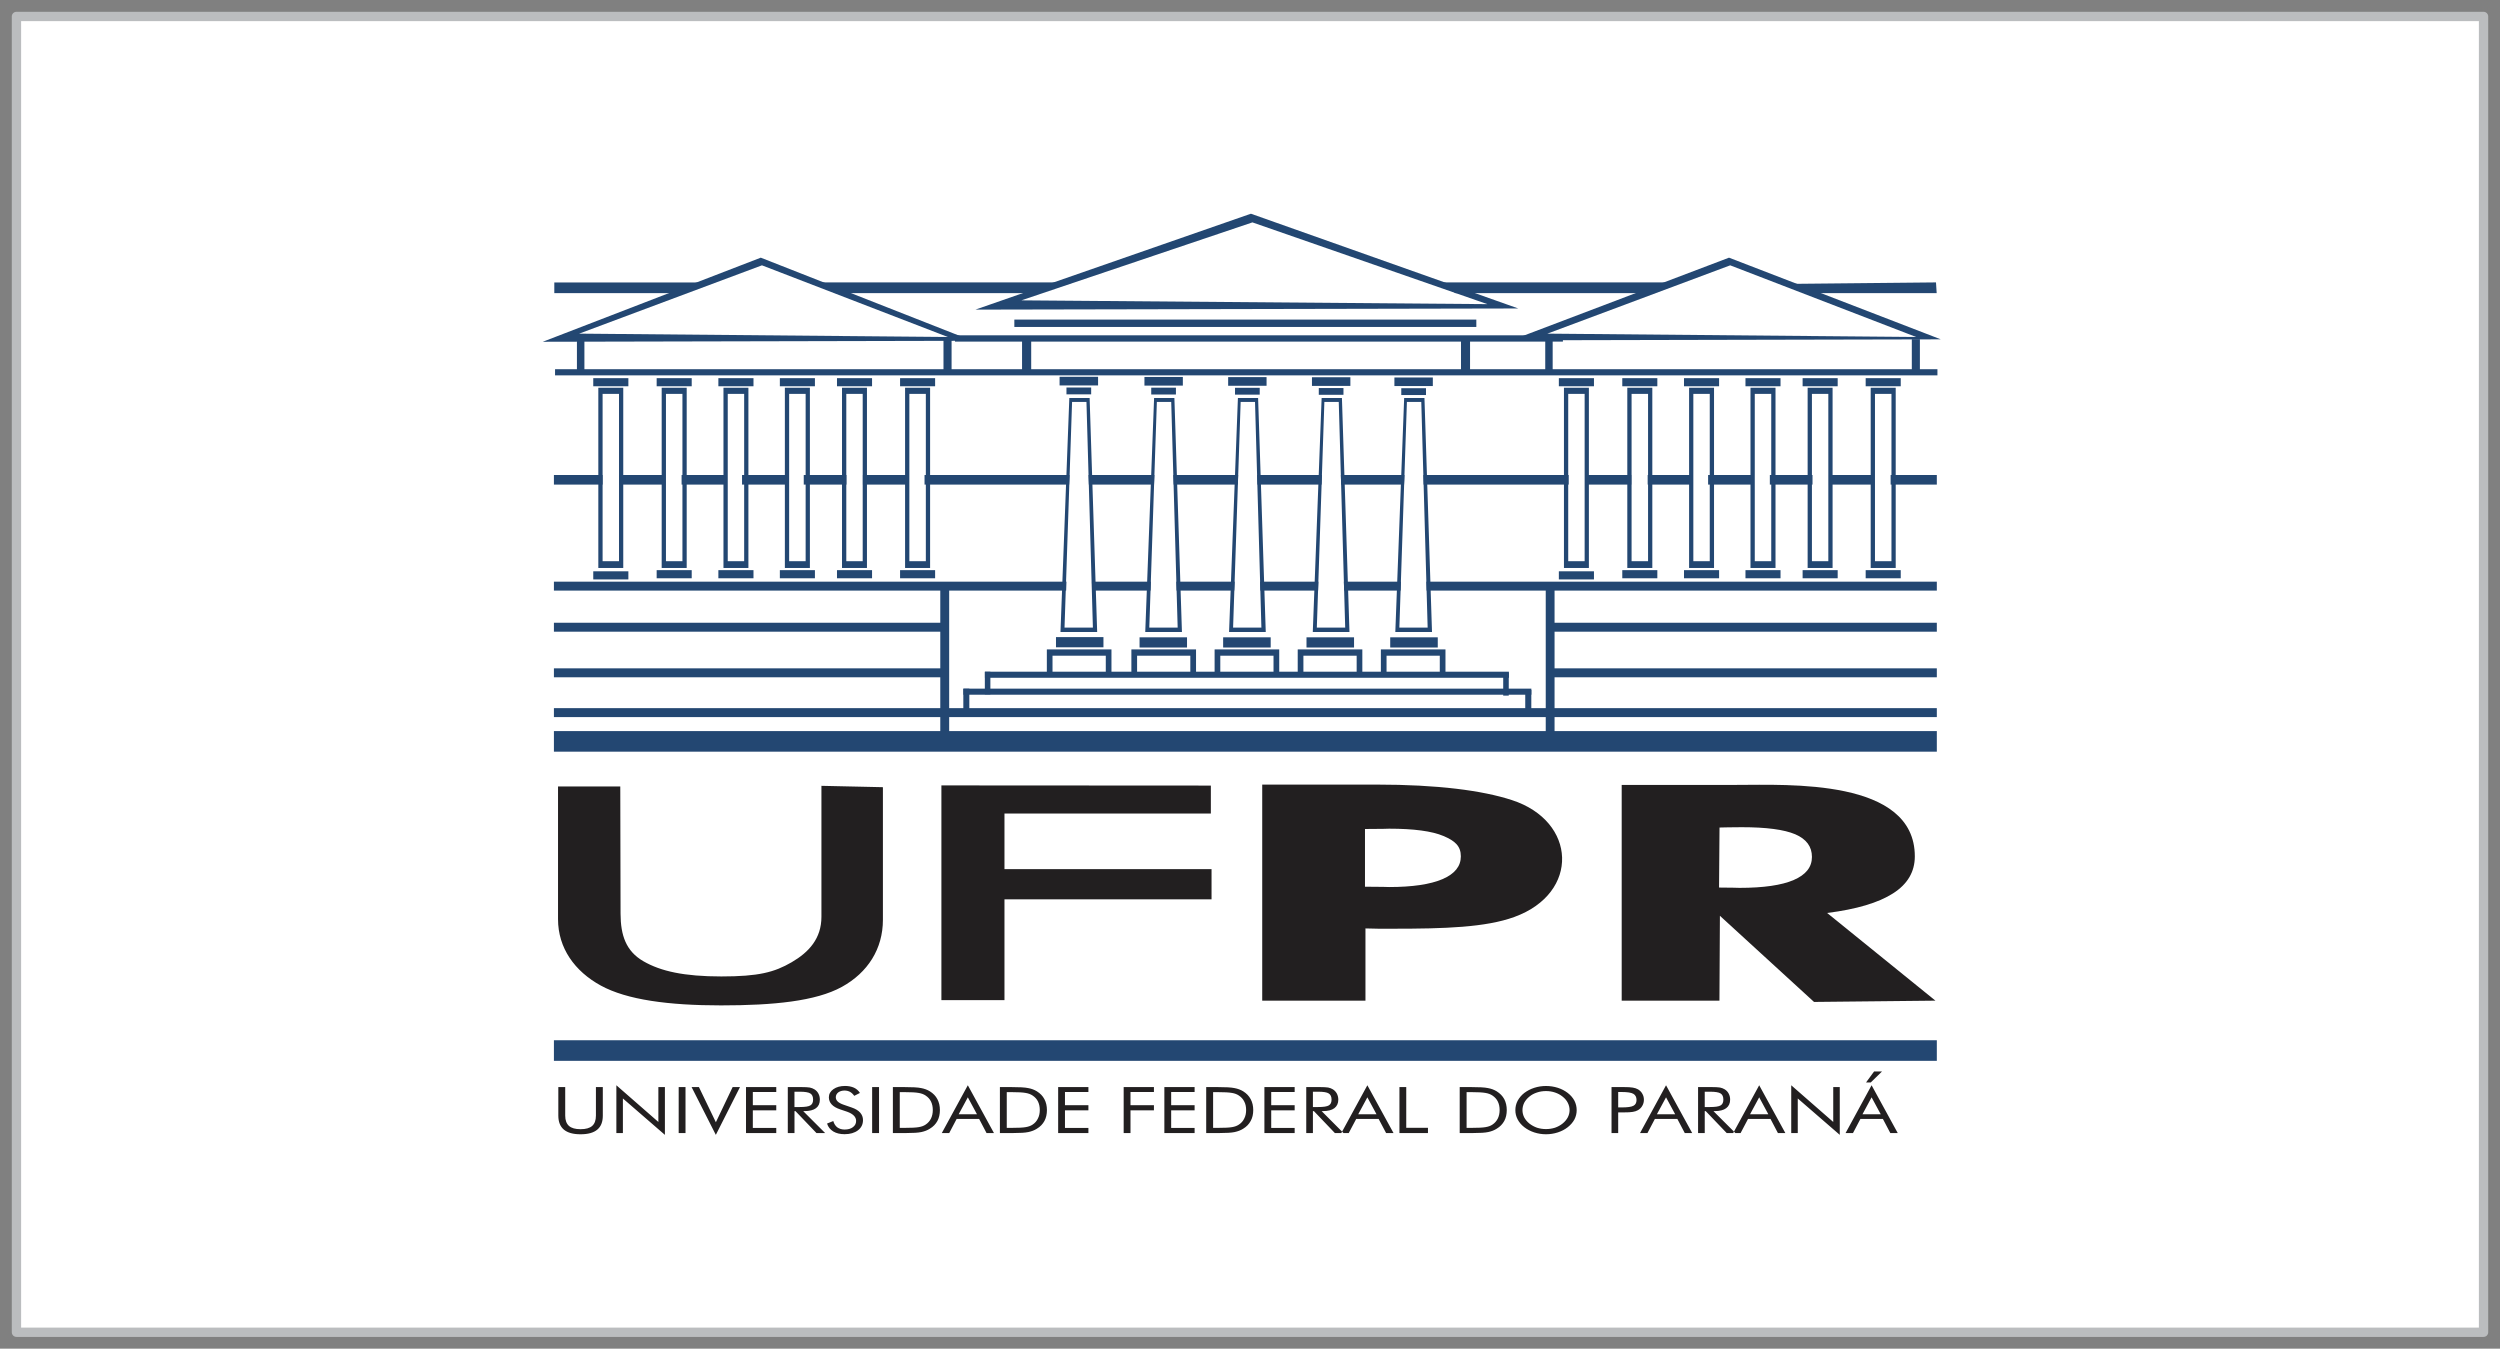 <svg width="152" height="82" viewBox="0 0 152 82" fill="none" xmlns="http://www.w3.org/2000/svg">
<rect x="0" y="0" width="152" height="82" fill="#808080" stroke="none"/>
<path d="M151 1H1V81H151V1Z" fill="white" stroke="#BBBDBF" stroke-width="0.567" stroke-miterlimit="10" stroke-linecap="round" stroke-linejoin="round"/>
<path d="M117.759 63.247H33.678V64.499H117.759V63.247Z" fill="#234772"/>
<path d="M117.759 44.45H33.678V45.702H117.759V44.45Z" fill="#234772"/>
<path fill-rule="evenodd" clip-rule="evenodd" d="M86.724 35.364H117.759V35.909H86.737L86.724 35.364ZM81.706 35.364H85.175L85.158 35.909H81.725L81.706 35.364ZM76.615 35.364H80.157L80.14 35.909H76.628L76.615 35.364ZM71.52 35.364H75.067L75.044 35.909H71.535L71.52 35.364ZM66.388 35.364H69.972L69.954 35.909H66.407L66.388 35.364ZM33.678 35.364H64.84L64.822 35.909H33.678V35.364Z" fill="#234772"/>
<path d="M117.759 37.863H94.11V38.407H117.759V37.863Z" fill="#234772"/>
<path d="M117.759 40.635H94.11V41.179H117.759V40.635Z" fill="#234772"/>
<path d="M57.637 37.863H33.678V38.407H57.637V37.863Z" fill="#234772"/>
<path d="M57.71 35.392H57.169V45.519H57.71V35.392Z" fill="#234772"/>
<path d="M94.517 35.456H93.981V45.536H94.517V35.456Z" fill="#234772"/>
<path d="M57.637 40.635H33.678V41.179H57.637V40.635Z" fill="#234772"/>
<path d="M117.759 43.055H33.678V43.599H117.759V43.055Z" fill="#234772"/>
<path d="M58.935 41.873H58.57V43.246H58.935V41.873Z" fill="#234772"/>
<path d="M93.107 41.869H58.575V42.239H93.107V41.869Z" fill="#234772"/>
<path d="M93.104 41.952H92.735V43.324H93.104V41.952Z" fill="#234772"/>
<path d="M60.215 40.842H59.878V42.219H60.215V40.842Z" fill="#234772"/>
<path d="M91.742 40.839H59.883V41.209H91.742V40.839Z" fill="#234772"/>
<path d="M91.732 40.922H91.395V42.294H91.732V40.922Z" fill="#234772"/>
<path fill-rule="evenodd" clip-rule="evenodd" d="M63.648 39.489H63.653V39.484H67.577V40.985H67.232V39.867H63.993V40.907H63.648V39.489Z" fill="#234772"/>
<path fill-rule="evenodd" clip-rule="evenodd" d="M68.788 39.489H68.793V39.484H72.719V40.985H72.372V39.867H69.135V40.907H68.788V39.489Z" fill="#234772"/>
<path fill-rule="evenodd" clip-rule="evenodd" d="M73.848 39.489H73.851V39.484H77.777V40.985H77.43V39.867H74.194V40.907H73.848V39.489Z" fill="#234772"/>
<path fill-rule="evenodd" clip-rule="evenodd" d="M78.901 39.489H78.906V39.484H82.83V40.985H82.485V39.867H79.247V40.907H78.901V39.489Z" fill="#234772"/>
<path fill-rule="evenodd" clip-rule="evenodd" d="M83.957 39.489H83.96V39.484H87.885V40.985H87.539V39.867H84.302V40.907H83.957V39.489Z" fill="#234772"/>
<path d="M67.09 38.736H64.204V39.356H67.09V38.736Z" fill="#234772"/>
<path d="M72.171 38.749H69.285V39.369H72.171V38.749Z" fill="#234772"/>
<path d="M77.258 38.749H74.367V39.369H77.258V38.749Z" fill="#234772"/>
<path d="M82.326 38.749H79.435V39.369H82.326V38.749Z" fill="#234772"/>
<path d="M87.416 38.749H84.525V39.369H87.416V38.749Z" fill="#234772"/>
<path fill-rule="evenodd" clip-rule="evenodd" d="M64.723 38.158L65.182 24.437H66.056L66.448 38.158H64.723ZM64.477 38.427H66.708L66.249 24.198H65.015L64.477 38.427Z" fill="#234772"/>
<path fill-rule="evenodd" clip-rule="evenodd" d="M69.877 38.158L70.337 24.437H71.21L71.602 38.158H69.877ZM69.631 38.427H71.862L71.403 24.198H70.169L69.631 38.427Z" fill="#234772"/>
<path fill-rule="evenodd" clip-rule="evenodd" d="M74.972 38.158L75.432 24.437H76.305L76.693 38.158H74.972ZM74.727 38.427H76.958L76.493 24.198H75.265L74.727 38.427Z" fill="#234772"/>
<path fill-rule="evenodd" clip-rule="evenodd" d="M80.063 38.158L80.522 24.437H81.396L81.788 38.158H80.063ZM79.817 38.427H82.048L81.589 24.198H80.355L79.817 38.427Z" fill="#234772"/>
<path fill-rule="evenodd" clip-rule="evenodd" d="M85.081 38.158L85.54 24.437H86.414L86.801 38.158H85.081ZM84.835 38.427H87.066L86.607 24.198H85.373L84.835 38.427Z" fill="#234772"/>
<path d="M66.343 23.561H64.841V23.976H66.343V23.561Z" fill="#234772"/>
<path d="M66.763 22.909H64.422V23.435H66.763V22.909Z" fill="#234772"/>
<path d="M71.496 23.57H69.995V23.986H71.496V23.57Z" fill="#234772"/>
<path d="M71.917 22.919H69.582V23.445H71.917V22.919Z" fill="#234772"/>
<path d="M76.591 23.578H75.089V23.994H76.591V23.578Z" fill="#234772"/>
<path d="M77.007 22.928H74.672V23.455H77.007V22.928Z" fill="#234772"/>
<path d="M81.683 23.593H80.182V24.004H81.683V23.593Z" fill="#234772"/>
<path d="M82.103 22.936H79.767V23.463H82.103V22.936Z" fill="#234772"/>
<path d="M86.7 23.603H85.198V24.018H86.7V23.603Z" fill="#234772"/>
<path d="M87.116 22.951H84.78V23.472H87.116V22.951Z" fill="#234772"/>
<path fill-rule="evenodd" clip-rule="evenodd" d="M114.95 28.878H117.759V29.465H114.95V28.878ZM111.202 28.878H113.952V29.465H111.202V28.878ZM107.606 28.878H110.201V29.465H107.606V28.878ZM103.853 28.878H106.603V29.465H103.853V28.878ZM100.178 28.878H102.856V29.465H100.178V28.878ZM96.373 28.878H99.182V29.465H96.373V28.878ZM86.542 28.878H95.375V29.465H86.555L86.542 28.878ZM81.524 28.878H85.391L85.381 29.17L85.367 29.465H81.542L81.524 28.878ZM76.434 28.878H80.377L80.363 29.145L80.353 29.465H76.452L76.434 28.878ZM71.339 28.878H75.282L75.277 28.948L75.26 29.465H71.358L71.339 28.878ZM66.184 28.878H70.187L70.182 29.012L70.165 29.465H66.202L66.184 28.878ZM56.212 28.878H65.028L65.005 29.465H56.212V28.878ZM52.465 28.878H55.215V29.465H52.465V28.878ZM48.868 28.878H51.464V29.465H48.868V28.878ZM45.116 28.878H47.866V29.465H45.116V28.878ZM41.441 28.878H44.119V29.465H41.441V28.878ZM37.636 28.878H40.445V29.465H37.636V28.878ZM33.678 28.878H36.638V29.465H33.678V28.878Z" fill="#234772"/>
<path fill-rule="evenodd" clip-rule="evenodd" d="M36.638 23.948V34.121H37.636V23.948H36.638ZM36.378 23.575H37.894V34.533H36.378V23.575Z" fill="#234772"/>
<path fill-rule="evenodd" clip-rule="evenodd" d="M40.49 23.948V34.121H41.492V23.948H40.49ZM40.23 23.575H41.751V34.533H40.23V23.575Z" fill="#234772"/>
<path fill-rule="evenodd" clip-rule="evenodd" d="M44.247 23.948V34.121H45.245V23.948H44.247ZM43.987 23.575H45.503V34.533H43.987V23.575Z" fill="#234772"/>
<path fill-rule="evenodd" clip-rule="evenodd" d="M47.98 23.948V34.121H48.983V23.948H47.98ZM47.72 23.575H49.241V34.533H47.72V23.575Z" fill="#234772"/>
<path fill-rule="evenodd" clip-rule="evenodd" d="M51.455 23.948V34.121H52.452V23.948H51.455ZM51.194 23.575H52.711V34.533H51.194V23.575Z" fill="#234772"/>
<path fill-rule="evenodd" clip-rule="evenodd" d="M55.289 23.948V34.121H56.291V23.948H55.289ZM55.029 23.575H56.55V34.533H55.029V23.575Z" fill="#234772"/>
<path d="M38.205 22.992H36.07V23.485H38.205V22.992Z" fill="#234772"/>
<path d="M38.205 34.735H36.07V35.229H38.205V34.735Z" fill="#234772"/>
<path d="M42.056 22.992H39.925V23.485H42.056V22.992Z" fill="#234772"/>
<path d="M45.812 22.992H43.677V23.485H45.812V22.992Z" fill="#234772"/>
<path d="M49.547 22.992H47.415V23.485H49.547V22.992Z" fill="#234772"/>
<path d="M53.021 22.992H50.889V23.485H53.021V22.992Z" fill="#234772"/>
<path d="M56.855 22.992H54.724V23.485H56.855V22.992Z" fill="#234772"/>
<path d="M42.056 34.665H39.925V35.159H42.056V34.665Z" fill="#234772"/>
<path d="M45.812 34.665H43.677V35.159H45.812V34.665Z" fill="#234772"/>
<path d="M49.547 34.665H47.415V35.159H49.547V34.665Z" fill="#234772"/>
<path d="M53.021 34.665H50.889V35.159H53.021V34.665Z" fill="#234772"/>
<path d="M56.855 34.665H54.724V35.159H56.855V34.665Z" fill="#234772"/>
<path fill-rule="evenodd" clip-rule="evenodd" d="M95.348 23.948V34.121H96.346V23.948H95.348ZM95.088 23.575H96.604V34.533H95.088V23.575Z" fill="#234772"/>
<path fill-rule="evenodd" clip-rule="evenodd" d="M99.2 23.948V34.121H100.202V23.948H99.2ZM98.94 23.575H100.461V34.533H98.94V23.575Z" fill="#234772"/>
<path fill-rule="evenodd" clip-rule="evenodd" d="M102.955 23.948V34.121H103.953V23.948H102.955ZM102.697 23.575H104.213V34.533H102.697V23.575Z" fill="#234772"/>
<path fill-rule="evenodd" clip-rule="evenodd" d="M106.69 23.948V34.121H107.692V23.948H106.69ZM106.43 23.575H107.951V34.533H106.43V23.575Z" fill="#234772"/>
<path fill-rule="evenodd" clip-rule="evenodd" d="M110.165 23.948V34.121H111.162V23.948H110.165ZM109.904 23.575H111.421V34.533H109.904V23.575Z" fill="#234772"/>
<path fill-rule="evenodd" clip-rule="evenodd" d="M113.998 23.948V34.121H115.001V23.948H113.998ZM113.738 23.575H115.259V34.533H113.738V23.575Z" fill="#234772"/>
<path d="M96.913 22.992H94.778V23.485H96.913V22.992Z" fill="#234772"/>
<path d="M96.913 34.735H94.778V35.229H96.913V34.735Z" fill="#234772"/>
<path d="M100.766 22.992H98.635V23.485H100.766V22.992Z" fill="#234772"/>
<path d="M104.521 22.992H102.387V23.485H104.521V22.992Z" fill="#234772"/>
<path d="M108.256 22.992H106.125V23.485H108.256V22.992Z" fill="#234772"/>
<path d="M111.731 22.992H109.599V23.485H111.731V22.992Z" fill="#234772"/>
<path d="M115.565 22.992H113.433V23.485H115.565V22.992Z" fill="#234772"/>
<path d="M100.766 34.665H98.635V35.159H100.766V34.665Z" fill="#234772"/>
<path d="M104.521 34.665H102.387V35.159H104.521V34.665Z" fill="#234772"/>
<path d="M108.256 34.665H106.125V35.159H108.256V34.665Z" fill="#234772"/>
<path d="M111.731 34.665H109.599V35.159H111.731V34.665Z" fill="#234772"/>
<path d="M115.565 34.665H113.433V35.159H115.565V34.665Z" fill="#234772"/>
<path d="M117.796 22.448H33.747V22.822H117.796V22.448Z" fill="#234772"/>
<path d="M35.532 20.725H35.077V22.601H35.532V20.725Z" fill="#234772"/>
<path d="M57.856 20.622H57.364V22.619H57.856V20.622Z" fill="#234772"/>
<path fill-rule="evenodd" clip-rule="evenodd" d="M57.629 20.489L35.214 20.285L46.327 16.132L57.629 20.489ZM59.113 20.72L46.255 15.666L33 20.78L59.113 20.72Z" fill="#234772"/>
<path d="M94.402 20.725H93.951V22.601H94.402V20.725Z" fill="#234772"/>
<path d="M116.729 20.622H116.238V22.619H116.729V20.622Z" fill="#234772"/>
<path fill-rule="evenodd" clip-rule="evenodd" d="M116.503 20.489L94.082 20.285L105.196 16.132L116.503 20.489ZM118 20.632L105.124 15.666L91.887 20.692L118 20.632Z" fill="#234772"/>
<path d="M95.025 20.387H58.062V20.77H95.025V20.387Z" fill="#234772"/>
<path d="M62.697 20.655H62.141V22.526H62.697V20.655Z" fill="#234772"/>
<path d="M89.379 20.655H88.828V22.526H89.379V20.655Z" fill="#234772"/>
<path fill-rule="evenodd" clip-rule="evenodd" d="M90.435 18.492L62.1 18.261L76.147 13.521L90.435 18.492ZM76.074 13H76.037L59.305 18.825L92.311 18.755L76.074 13Z" fill="#234772"/>
<path d="M89.761 19.431H61.672V19.879H89.761V19.431Z" fill="#234772"/>
<path fill-rule="evenodd" clip-rule="evenodd" d="M42.826 17.172L41.401 17.824H33.702V17.172H42.826ZM100.302 17.822H88.486L87.516 17.17H101.454L100.366 17.812L100.302 17.822ZM109.8 17.822L109.044 17.258L117.708 17.17L117.75 17.822H109.8ZM62.856 17.822H50.891L49.325 17.17H64.236L62.856 17.822Z" fill="#234772"/>
<path fill-rule="evenodd" clip-rule="evenodd" d="M113.456 65.812L113.943 65.147H114.425L113.742 65.812H113.456ZM113.793 65.984L115.382 68.889H114.931L114.479 68.03H113.114L112.662 68.889H112.211L113.793 65.984ZM113.793 66.717L113.238 67.747H114.349L113.793 66.717ZM108.907 68.889V65.984L111.461 68.215V66.094H111.858V69L109.304 66.787V68.889H108.907ZM106.959 65.984L105.378 68.889H105.829L106.281 68.03H107.646L108.097 68.889H108.549L106.959 65.984ZM106.959 66.717L106.403 67.747H107.514L106.959 66.717ZM103.648 66.375V67.308H103.966C104.289 67.308 104.507 67.276 104.617 67.207C104.726 67.142 104.78 67.026 104.78 66.86C104.78 66.679 104.726 66.551 104.612 66.482C104.498 66.409 104.284 66.376 103.964 66.376H103.648V66.375ZM103.243 68.889V66.094H104.062C104.299 66.094 104.467 66.104 104.576 66.122C104.686 66.145 104.782 66.182 104.864 66.233C104.968 66.298 105.05 66.386 105.105 66.492C105.164 66.603 105.192 66.723 105.192 66.857C105.192 67.084 105.11 67.26 104.951 67.379C104.792 67.498 104.559 67.555 104.249 67.555H104.176L105.511 68.889H104.983L103.707 67.555H103.648V68.889H103.243ZM101.295 65.984L99.714 68.889H100.166L100.617 68.03H101.982L102.434 68.889H102.885L101.295 65.984ZM101.295 66.717L100.739 67.747H101.851L101.295 66.717ZM98.386 67.331H98.595C98.95 67.331 99.191 67.299 99.314 67.23C99.438 67.165 99.501 67.049 99.501 66.88C99.501 66.704 99.436 66.58 99.309 66.505C99.183 66.43 98.945 66.394 98.595 66.394H98.386V67.331ZM98.386 67.633V68.889H97.981V66.094H98.713C98.969 66.094 99.155 66.104 99.277 66.127C99.396 66.145 99.501 66.182 99.592 66.233C99.701 66.298 99.793 66.386 99.852 66.497C99.917 66.608 99.949 66.728 99.949 66.862C99.949 67 99.917 67.121 99.852 67.232C99.793 67.343 99.701 67.431 99.592 67.496C99.501 67.546 99.401 67.584 99.277 67.602C99.158 67.625 98.967 67.634 98.713 67.634H98.386V67.633ZM95.862 67.498C95.862 67.696 95.817 67.885 95.726 68.061C95.629 68.237 95.498 68.394 95.321 68.532C95.144 68.671 94.944 68.777 94.711 68.852C94.483 68.925 94.242 68.963 93.996 68.963C93.75 68.963 93.514 68.925 93.286 68.852C93.058 68.778 92.854 68.671 92.675 68.532C92.497 68.394 92.365 68.237 92.271 68.056C92.179 67.88 92.134 67.696 92.134 67.498C92.134 67.294 92.179 67.105 92.271 66.929C92.367 66.753 92.499 66.591 92.675 66.453C92.854 66.319 93.053 66.213 93.286 66.138C93.514 66.065 93.75 66.028 93.996 66.028C94.246 66.028 94.483 66.065 94.715 66.138C94.944 66.212 95.147 66.319 95.321 66.453C95.499 66.591 95.631 66.748 95.726 66.924C95.817 67.105 95.862 67.295 95.862 67.498ZM93.996 68.648C94.187 68.648 94.368 68.62 94.542 68.565C94.715 68.505 94.87 68.421 95.006 68.311C95.143 68.2 95.247 68.074 95.321 67.936C95.393 67.797 95.43 67.649 95.43 67.498C95.43 67.341 95.393 67.188 95.321 67.049C95.249 66.906 95.143 66.782 95.006 66.674C94.87 66.564 94.715 66.481 94.547 66.425C94.373 66.365 94.187 66.337 93.996 66.337C93.805 66.337 93.618 66.365 93.445 66.425C93.271 66.481 93.117 66.564 92.985 66.674C92.849 66.785 92.745 66.911 92.671 67.049C92.602 67.193 92.566 67.341 92.566 67.498C92.566 67.651 92.603 67.797 92.671 67.936C92.743 68.07 92.849 68.2 92.985 68.311C93.127 68.421 93.281 68.505 93.45 68.565C93.621 68.62 93.805 68.648 93.996 68.648ZM88.75 68.889V66.094H89.419C89.916 66.094 90.266 66.112 90.467 66.155C90.672 66.192 90.849 66.26 91 66.353C91.201 66.479 91.355 66.635 91.46 66.829C91.559 67.023 91.611 67.245 91.611 67.494C91.611 67.744 91.561 67.965 91.46 68.154C91.355 68.343 91.204 68.505 91 68.625C90.849 68.723 90.677 68.787 90.481 68.829C90.285 68.871 89.985 68.889 89.57 68.889H88.75ZM89.169 68.575H89.432C89.864 68.575 90.162 68.56 90.325 68.529C90.494 68.501 90.631 68.451 90.74 68.376C90.881 68.283 90.99 68.159 91.067 68.006C91.14 67.858 91.177 67.683 91.177 67.489C91.177 67.295 91.14 67.119 91.067 66.973C90.995 66.824 90.886 66.706 90.74 66.608C90.631 66.534 90.489 66.479 90.321 66.451C90.152 66.419 89.856 66.401 89.432 66.401H89.169V68.575ZM85.086 68.889V66.094H85.5V68.57H86.82V68.889H85.086ZM83.136 65.984L81.552 68.889H82.003L82.458 68.03H83.82L84.275 68.889H84.726L83.136 65.984ZM83.136 66.717L82.58 67.747H83.692L83.136 66.717ZM79.825 66.375V67.308H80.14C80.468 67.308 80.681 67.276 80.795 67.207C80.904 67.142 80.959 67.026 80.959 66.86C80.959 66.679 80.9 66.551 80.786 66.482C80.676 66.409 80.458 66.376 80.138 66.376H79.825V66.375ZM79.42 68.889V66.094H80.24C80.472 66.094 80.644 66.104 80.754 66.122C80.863 66.145 80.959 66.182 81.041 66.233C81.145 66.298 81.223 66.386 81.282 66.492C81.337 66.603 81.369 66.723 81.369 66.857C81.369 67.084 81.287 67.26 81.128 67.379C80.969 67.498 80.736 67.555 80.426 67.555H80.354L81.684 68.889H81.16L79.885 67.555H79.825V68.889H79.42ZM76.876 68.889V66.094H78.715V66.394H77.29V67.198H78.715V67.507H77.29V68.58H78.715V68.889H76.876ZM73.337 68.889V66.094H74.007C74.504 66.094 74.849 66.112 75.054 66.155C75.255 66.192 75.437 66.26 75.588 66.353C75.788 66.479 75.938 66.635 76.042 66.829C76.147 67.023 76.197 67.245 76.197 67.494C76.197 67.744 76.147 67.965 76.042 68.154C75.943 68.343 75.787 68.505 75.588 68.625C75.437 68.723 75.26 68.787 75.069 68.829C74.873 68.871 74.568 68.889 74.158 68.889H73.337ZM73.757 68.575H74.02C74.447 68.575 74.749 68.56 74.913 68.529C75.077 68.501 75.213 68.451 75.323 68.376C75.469 68.283 75.578 68.159 75.65 68.006C75.728 67.858 75.764 67.683 75.764 67.489C75.764 67.295 75.728 67.119 75.65 66.973C75.578 66.824 75.469 66.706 75.323 66.608C75.213 66.534 75.077 66.479 74.908 66.451C74.735 66.419 74.444 66.401 74.02 66.401H73.757V68.575ZM70.793 68.889V66.094H72.632V66.394H71.207V67.198H72.632V67.507H71.207V68.58H72.632V68.889H70.793ZM68.319 68.889V66.094H70.159V66.394H68.734V67.198H70.159V67.507H68.734V68.889H68.319ZM64.336 68.889V66.094H66.175V66.394H64.75V67.198H66.175V67.507H64.75V68.58H66.175V68.889H64.336ZM60.794 68.889V66.094H61.464C61.96 66.094 62.31 66.112 62.511 66.155C62.717 66.192 62.893 66.26 63.044 66.353C63.245 66.479 63.399 66.635 63.499 66.829C63.603 67.023 63.653 67.245 63.653 67.494C63.653 67.744 63.603 67.965 63.502 68.154C63.398 68.343 63.247 68.505 63.043 68.625C62.892 68.723 62.72 68.787 62.524 68.829C62.328 68.871 62.027 68.889 61.613 68.889H60.794ZM61.211 68.575H61.475C61.907 68.575 62.204 68.56 62.368 68.529C62.532 68.501 62.673 68.451 62.782 68.376C62.924 68.283 63.033 68.159 63.105 68.006C63.182 67.858 63.219 67.683 63.219 67.489C63.219 67.295 63.182 67.119 63.11 66.973C63.038 66.824 62.929 66.706 62.782 66.608C62.673 66.534 62.532 66.479 62.363 66.451C62.194 66.419 61.899 66.401 61.475 66.401H61.211V68.575ZM58.844 65.984L60.432 68.889H59.981L59.53 68.03H58.164L57.713 68.889H57.262L58.844 65.984ZM58.844 66.717L58.288 67.747H59.4L58.844 66.717ZM54.287 68.889V66.094H54.957C55.453 66.094 55.803 66.112 56.004 66.155C56.209 66.192 56.386 66.26 56.537 66.353C56.738 66.479 56.892 66.635 56.992 66.829C57.096 67.023 57.146 67.245 57.146 67.494C57.146 67.744 57.096 67.965 56.995 68.154C56.891 68.343 56.739 68.505 56.535 68.625C56.385 68.723 56.213 68.787 56.017 68.829C55.821 68.871 55.52 68.889 55.106 68.889H54.287ZM54.706 68.575H54.969C55.401 68.575 55.699 68.56 55.862 68.529C56.031 68.501 56.168 68.451 56.277 68.376C56.418 68.283 56.528 68.159 56.605 68.006C56.677 67.858 56.714 67.683 56.714 67.489C56.714 67.295 56.677 67.119 56.605 66.973C56.532 66.824 56.423 66.706 56.277 66.608C56.168 66.534 56.026 66.479 55.858 66.451C55.689 66.419 55.394 66.401 54.969 66.401H54.706V68.575ZM53.026 68.889V66.094H53.445V68.889H53.026ZM51.782 67.336C52.011 67.414 52.182 67.517 52.297 67.646C52.411 67.775 52.47 67.928 52.47 68.099C52.47 68.358 52.37 68.565 52.165 68.723C51.959 68.879 51.686 68.959 51.35 68.959C51.077 68.959 50.849 68.904 50.663 68.793C50.477 68.677 50.348 68.521 50.285 68.312L50.663 68.159C50.713 68.33 50.795 68.459 50.913 68.547C51.032 68.63 51.177 68.676 51.35 68.676C51.559 68.676 51.728 68.63 51.856 68.532C51.988 68.435 52.052 68.311 52.052 68.154C52.052 68.034 52.007 67.923 51.916 67.832C51.824 67.74 51.693 67.66 51.511 67.595L51.087 67.452C50.854 67.374 50.682 67.276 50.568 67.152C50.454 67.031 50.395 66.885 50.395 66.714C50.395 66.515 50.491 66.349 50.673 66.22C50.859 66.091 51.092 66.026 51.378 66.026C51.587 66.026 51.77 66.063 51.924 66.132C52.078 66.205 52.197 66.313 52.284 66.451L51.938 66.627C51.861 66.516 51.775 66.438 51.678 66.383C51.578 66.332 51.469 66.305 51.346 66.305C51.191 66.305 51.063 66.347 50.963 66.42C50.867 66.499 50.817 66.596 50.817 66.712C50.817 66.813 50.854 66.896 50.931 66.971C51.008 67.044 51.127 67.11 51.286 67.165L51.782 67.336ZM48.303 66.375V67.308H48.621C48.944 67.308 49.163 67.276 49.272 67.207C49.381 67.142 49.436 67.026 49.436 66.86C49.436 66.679 49.381 66.551 49.267 66.482C49.153 66.409 48.939 66.376 48.62 66.376H48.303V66.375ZM47.898 68.889V66.094H48.718C48.954 66.094 49.123 66.104 49.232 66.122C49.341 66.145 49.437 66.182 49.519 66.233C49.624 66.298 49.706 66.386 49.76 66.492C49.82 66.603 49.847 66.723 49.847 66.857C49.847 67.084 49.77 67.26 49.611 67.379C49.447 67.499 49.214 67.555 48.906 67.555H48.833L50.168 68.889H49.64L48.364 67.555H48.305V68.889H47.898ZM45.357 68.889V66.094H47.197V66.394H45.772V67.198H47.197V67.507H45.772V68.58H47.197V68.889H45.357ZM43.523 69L42.048 66.094H42.495L43.525 68.233L44.545 66.094H44.991L43.523 69ZM41.264 68.889V66.094H41.679V68.889H41.264ZM37.475 68.889V65.984L40.029 68.215V66.094H40.426V69L37.872 66.787V68.889H37.475ZM33.948 66.094H34.365V67.832C34.365 68.114 34.443 68.32 34.594 68.456C34.745 68.589 34.976 68.655 35.299 68.655C35.617 68.655 35.855 68.589 36.004 68.456C36.155 68.322 36.232 68.114 36.232 67.832V66.094H36.651V67.832C36.651 68.21 36.542 68.492 36.314 68.682C36.091 68.871 35.75 68.964 35.299 68.964C34.847 68.964 34.512 68.871 34.284 68.682C34.06 68.493 33.946 68.211 33.946 67.832V66.094H33.948Z" fill="#221F20"/>
<path fill-rule="evenodd" clip-rule="evenodd" d="M33.928 47.819H37.713L37.73 55.556C37.735 56.868 38.058 57.83 39.12 58.444C40.177 59.054 41.597 59.368 43.855 59.368C46.118 59.368 47.074 59.119 48.131 58.505C49.191 57.89 49.943 57.054 49.943 55.742V47.778L53.681 47.861V55.926C53.681 57.682 52.77 59.132 51.181 60.005C49.598 60.874 47.034 61.128 43.837 61.128C40.655 61.128 38.114 60.791 36.529 59.922C34.94 59.054 33.928 57.641 33.928 55.886V47.819Z" fill="#221F20"/>
<path fill-rule="evenodd" clip-rule="evenodd" d="M57.237 47.753C62.697 47.753 68.152 47.763 73.62 47.763V49.463H61.072V52.845H73.662V54.678H61.072V60.809H57.237V47.753Z" fill="#221F20"/>
<path fill-rule="evenodd" clip-rule="evenodd" d="M76.743 60.842V47.703H83.7C87.392 47.703 90.125 48.058 91.922 48.645C95.865 49.924 96.07 54.295 92.076 55.75C90.327 56.388 87.842 56.466 84.713 56.466C84.321 56.466 84.011 56.466 83.812 56.466C83.598 56.461 83.202 56.451 83.02 56.448V60.842H76.743ZM82.991 53.912C83.068 53.912 83.939 53.917 84.098 53.922C84.262 53.927 84.381 53.932 84.458 53.932C85.878 53.932 86.957 53.77 87.704 53.451C88.451 53.128 88.819 52.67 88.819 52.066C88.819 51.441 88.464 51.124 87.759 50.827C87.061 50.532 85.955 50.384 84.458 50.384C84.381 50.384 84.262 50.384 84.098 50.394C83.939 50.398 83.068 50.403 82.991 50.403V53.912Z" fill="#221F20"/>
<path fill-rule="evenodd" clip-rule="evenodd" d="M98.599 60.842V47.722H105.588C108.707 47.722 116.421 47.317 116.421 52.069C116.421 53.003 115.979 53.756 115.096 54.318C114.207 54.887 112.879 55.283 111.09 55.509L117.674 60.84L110.293 60.918L104.57 55.68L104.542 60.84H98.599V60.842ZM104.518 53.963C104.6 53.963 105.206 53.968 105.379 53.972C105.561 53.977 105.689 53.982 105.766 53.982C107.223 53.982 108.325 53.821 109.054 53.506C109.797 53.187 110.166 52.721 110.166 52.102C110.166 51.472 109.829 51.016 109.151 50.724C108.476 50.438 107.398 50.294 105.9 50.294C105.672 50.294 105.49 50.299 105.371 50.299C105.248 50.304 104.656 50.304 104.547 50.314L104.518 53.963Z" fill="#221F20"/>
</svg>
